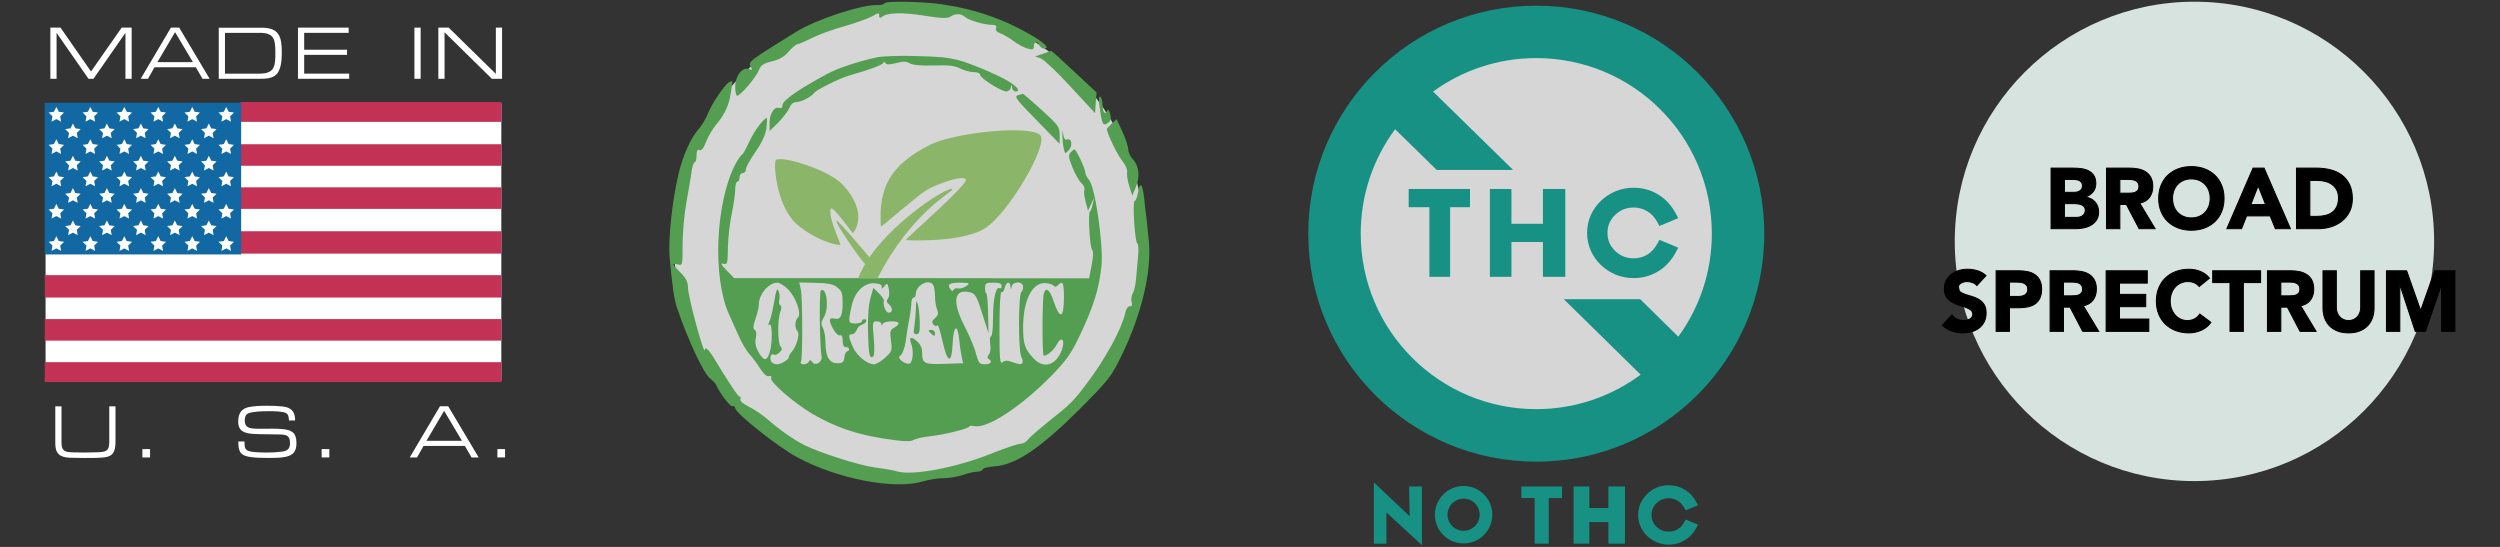 <?xml version="1.0" encoding="utf-8"?>
<!-- Generator: Adobe Illustrator 16.0.0, SVG Export Plug-In . SVG Version: 6.00 Build 0)  -->
<!DOCTYPE svg PUBLIC "-//W3C//DTD SVG 1.1//EN" "http://www.w3.org/Graphics/SVG/1.1/DTD/svg11.dtd">
<svg version="1.1" id="Capa_1" xmlns="http://www.w3.org/2000/svg" xmlns:xlink="http://www.w3.org/1999/xlink" x="0px" y="0px"
	 width="3017px" height="660px" viewBox="0 0 3017 660" enable-background="new 0 0 3017 660" xml:space="preserve">
<rect x="0" y="0" width="3017" height="660" fill="#333333" stroke="none"/>
<g>
	<circle opacity="0.8" fill="#FFFFFF" cx="1097" cy="290.562" r="284"/>
	<circle opacity="0.8" fill="#FFFFFF" cx="1851" cy="282.562" r="266"/>
	<rect x="55" y="124.562" fill="#FFFFFF" width="550" height="335"/>
	<g>
		<g>
			<path fill="#179184" d="M1853.975,6.852c-151.957,0-275.142,123.185-275.142,275.142c0,151.956,123.185,275.141,275.142,275.141
				c151.956,0,275.142-123.186,275.142-275.141C2129.115,130.037,2005.932,6.852,1853.975,6.852z M2025.379,406.314l-45.977-45.252
				h-92.197l92.738,91.08c-35.211,26.08-78.786,41.611-125.969,41.611c-117.007,0-211.859-94.805-211.859-211.81
				c0-47.174,15.426-90.793,41.496-126l50.174,49.118h92.199l-96.545-94.537c34.957-25.443,77.987-40.43,124.535-40.43
				c117.006,0,211.857,94.773,211.857,211.781C2065.833,328.414,2050.814,371.359,2025.379,406.314z"/>
			<polygon fill="#179184" points="1700,250.062 1725,250.062 1725,334.062 1750,334.062 1750,250.062 1774,250.062 1774,228.062 
				1700,228.062 			"/>
			<polygon fill="#179184" points="1862,270.062 1824,270.062 1824,228.062 1798,228.062 1798,334.062 1824,334.062 1824,292.062 
				1862,292.062 1862,334.062 1889,334.062 1889,228.062 1862,228.062 			"/>
			<path fill="#179184" d="M2000.686,293.056c-3.434,6.391-7.668,11.162-12.521,14.141c-5.172,3.057-10.615,4.541-16.64,4.541
				c-8.818,0-16.146-2.93-22.381-8.939c-6.215-6.063-9.235-13.17-9.235-21.723c0-8.552,3.021-15.658,9.217-21.703
				c6.256-6.027,13.582-8.959,22.399-8.959c6.005,0,11.435,1.52,16.639,4.668c4.887,2.888,9.098,7.6,12.518,14.006l1.94,3.634
				l22.669-9.479l-2.166-4.164c-5.542-10.66-12.843-18.781-21.663-24.115c-9.055-5.592-19.127-8.428-29.937-8.428
				c-7.561,0-14.916,1.428-21.918,4.264c-6.696,2.812-12.694,6.76-17.824,11.734s-9.201,10.769-12.129,17.287
				c-2.899,6.775-4.369,13.928-4.369,21.258c0,7.334,1.472,14.467,4.396,21.254c2.896,6.494,6.969,12.312,12.103,17.288
				c5.131,4.979,11.129,8.927,17.88,11.759c6.949,2.812,14.305,4.24,21.862,4.24c10.812,0,20.884-2.836,29.899-8.405
				c8.854-5.355,16.155-13.477,21.699-24.139l2.166-4.162l-22.66-9.478L2000.686,293.056z"/>
		</g>
		<g>
			<g>
				<polygon fill="#179184" points="1836,601.062 1852,601.062 1852,656.062 1869,656.062 1869,601.062 1885,601.062 1885,587.062 
					1836,587.062 				"/>
				<polygon fill="#179184" points="1941,613.062 1918,613.062 1918,587.062 1899,587.062 1899,656.062 1918,656.062 1918,630.062 
					1941,630.062 1941,656.062 1961,656.062 1961,587.062 1941,587.062 				"/>
				<path fill="#179184" d="M2032.988,629.303c-2.258,4.199-5.038,7.334-8.229,9.293c-3.397,2.008-6.975,2.982-10.934,2.982
					c-5.795,0-10.61-1.926-14.707-5.875c-4.084-3.982-6.069-8.652-6.069-14.273s1.985-10.287,6.057-14.262
					c4.11-3.961,8.926-5.889,14.721-5.889c3.945,0,7.514,0.998,10.933,3.066c3.212,1.896,5.979,4.994,8.226,9.203l1.276,2.389
					l14.896-6.229l-1.425-2.736c-3.642-7.004-8.438-12.342-14.233-15.846c-5.951-3.676-12.568-5.539-19.672-5.539
					c-4.97,0-9.802,0.938-14.403,2.803c-4.4,1.846-8.342,4.441-11.713,7.711c-3.371,3.268-6.047,7.074-7.971,11.359
					c-1.905,4.449-2.871,9.15-2.871,13.969s0.968,9.508,2.89,13.967c1.903,4.268,4.58,8.09,7.952,11.361
					c3.372,3.27,7.312,5.865,11.749,7.727c4.566,1.848,9.4,2.787,14.367,2.787c7.104,0,13.723-1.863,19.647-5.523
					c5.818-3.52,10.616-8.855,14.258-15.861l1.425-2.734l-14.89-6.229L2032.988,629.303z"/>
			</g>
			<g>
				<polygon fill="#179184" points="1716,657.938 1673.154,618.434 1673.138,656.062 1658,656.062 1658,582.225 1701.205,623.033 
					1700.51,587.062 1716,587.062 				"/>
				<path fill="#179184" d="M1766.268,586.49c-19.141,0-34.658,15.516-34.658,34.656s15.519,34.658,34.658,34.658
					c19.141,0,34.656-15.518,34.656-34.658S1785.408,586.49,1766.268,586.49z M1766.268,640.555
					c-10.721,0-19.408-8.688-19.408-19.408c0-10.719,8.688-19.406,19.408-19.406c10.719,0,19.408,8.689,19.408,19.406
					C1785.676,631.867,1776.984,640.555,1766.268,640.555z"/>
			</g>
		</g>
	</g>
	<g>
		<path fill="#8BB568" d="M1255.333,163.062c10.667,10.666-38.431,95.018-67.108,112.693
			c-28.186,17.373-93.496,14.324-94.725,13.973c-2.333-0.667,76.995-68.65,72-73.5c-5.667-5.501-39.499,8.259-47.333,13.167
			c-13.833,8.666-55.072,45.485-55.167,44c-3-47,11.242-74.142,58.775-98.36C1151.794,159.74,1242.888,150.617,1255.333,163.062z"/>
		<path fill="#8BB568" d="M936.375,193.062c7.305-5.552,63.674,11.868,80.25,29.5c33.375,35.5,13.113,58.068,12.875,58.75
			c-0.453,1.295-23.57-32.549-26.5-29.5c-3.326,3.462,2.127,18.818,3.625,23.125c4,11.5,8.369,20.812,7.5,20.75
			c-16-1.125-41.945-14.094-55.217-27.68C936.25,244.812,933.25,195.437,936.375,193.062z"/>
		<g>
			<path fill="#539E51" d="M1067.715,3.791c-1.038,1.556-4.927,2.594-8.816,2.334c-17.888-1.037-74.408,17.369-98.263,32.41
				c-56.263,34.744-57.817,36.039-54.966,41.483c2.593,4.405,2.334,4.927-1.555,3.37c-8.039-3.111-16.854,8.039-16.854,21.003
				c0,6.221,1.035,11.146,2.332,11.146c3.889,0,22.299-21.518,25.927-30.334c2.854-6.738,5.446-8.557,16.076-11.149
				c8.816-2.07,15.037-5.701,20.222-11.925c4.408-4.928,9.075-8.816,10.633-8.816c1.555,0,9.333-3.368,17.63-7.518
				c8.037-4.149,25.927-10.633,39.409-14.26c13.48-3.891,28.521-9.336,33.188-11.93c7.26-4.406,8.297-4.406,8.297-0.775
				c0,2.853,1.035,3.369,3.37,1.557c6.482-5.188,24.371-5.704,50.56-1.557c21,3.369,28,3.629,31.891,1.297
				c6.48-4.148,12.705-3.889,17.63,0.26c4.927,4.146,23.076,9.591,32.151,9.591c4.924,0,6.481,1.038,5.442,3.89
				c-1.034,2.594,0.778,4.668,5.447,6.481c3.628,1.297,10.629,5.446,15.558,9.073c4.666,3.632,12.184,7.779,16.592,9.074
				c7,1.818,8.039,1.559,8.039-2.851c0-5.962,4.666-6.481,6.739-1.038c1.038,2.076,3.111,3.889,5.186,3.889
				c7.259,0,3.112-4.924-11.148-13.738c-34.225-20.741-70.004-33.446-112.266-39.67C1114.384,1.978,1069.27,0.94,1067.715,3.791z"/>
			<path fill="#539E51" d="M1258.281,64.978l-9.074,3.114l6.74,2.331c3.63,1.297,19.964,16.593,36.04,34.226l29.558,31.892
				l0.777-12.445l1.035-12.446l-26.963-25.147c-14.779-14.002-27.224-25.149-28-25.149
				C1267.614,61.611,1263.209,63.166,1258.281,64.978z"/>
			<path fill="#539E51" d="M1058.382,69.128c-22.817,4.924-48.227,13.481-60.929,20.479c-35.002,18.929-52.893,31.636-53.151,37.337
				c0,2.852-1.296,4.147-3.631,3.372c-5.963-2.334-11.926,6.74-11.926,17.628v10.112l10.11-9.853
				c5.705-5.705,11.666-13.481,13.482-17.371c1.814-4.668,4.927-7.521,8.036-7.521c6.224,0,19.188-6.74,22.038-11.146
				c2.077-3.373,31.113-17.892,42.264-21.004c24.889-7,41.483-13.225,41.483-15.558c0-1.813,0.778-1.558,2.073,0.263
				c1.556,2.332,4.668,2.332,13.223,0.258c8.556-2.334,12.443-2.076,16.334,0.259c3.372,2.075,13.482,3.112,29.039,2.593
				c18.148-0.518,25.408,0.258,31.89,3.631c4.669,2.334,11.929,4.405,16.336,4.405c4.666,0,7.778,1.297,7.778,3.373
				c0,3.89,25.409,19.962,31.63,19.962c2.334,0,4.927-2.07,5.446-4.664c1.035-4.148,1.297-4.148,1.555,0
				c0,2.594,2.074,4.664,4.15,4.664c6.482,0,1.812-6.221-9.854-12.964c-12.963-7.778-47.704-22.038-59.372-24.89
				c-16.332-3.632-19.187-3.89-52.632-4.928C1085.345,67.054,1064.864,67.832,1058.382,69.128z"/>
			<path fill="#539E51" d="M880.261,98.945c-4.928,2.073-21.261,25.928-25.928,38.113c-2.334,5.963-7.259,14.26-11.147,18.666
				c-9.075,9.854-18.93,31.635-24.115,53.15c-7.778,32.41-12.963,80.375-10.888,102.416c3.109,34.483,5.443,50.815,9.075,60.93
				c13.74,39.928,31.891,78.559,39.926,84.779c3.37,2.594,6.481,5.967,7.002,7.262c4.407,10.371,17.11,26.967,19.703,25.928
				c1.815-0.518,3.373,0.518,3.373,2.336c0,5.959,51.075,46.408,74.41,59.109c49.004,26.449,117.969,39.672,152.194,29.301
				c7.001-2.076,18.149-3.889,24.892-3.889c6.74,0,17.37-1.816,23.335-3.891c5.963-2.074,13.741-3.889,16.853-3.889
				c3.371,0,6.482-1.297,7-2.852c0.519-1.559,7-3.113,14.26-3.631c25.927-1.814,54.966-21.521,103.451-69.744
				c34.482-34.746,37.076-37.855,49.781-63.781c23.854-49.004,36.037-99.563,33.186-135.861c-1.038-11.405-2.334-24.631-2.852-28.78
				c-0.779-4.406-2.075-15.035-2.854-24.109c-2.074-19.188-5.186-22.561-7.517-8.301c-1.038,5.709-2.854,10.371-4.15,10.371
				c-2.851,0,0.261,50.301,3.37,51.338c1.296,0.519,1.557,7.519,0.78,15.559c-0.78,8.297-1.816,19.964-2.335,26.446
				c-0.52,6.48-2.073,14.518-3.889,17.631c-1.815,3.369-2.334,8.297-1.556,10.889c1.036,3.631,0.517,5.188-2.334,5.188
				c-2.073,0-4.408,3.369-5.442,8.295c-4.15,18.93-23.597,54.707-45.893,84.264c-16.076,21.521-20.223,25.67-46.15,46.152
				c-11.928,9.592-23.596,19.705-25.41,22.297c-1.813,2.592-5.963,4.928-9.075,4.928c-2.851,0-18.927,5.443-35.261,11.924
				c-42.002,16.855-94.635,26.707-112.783,21.523c-4.408-1.297-16.854-3.631-27.743-4.928c-19.185-2.594-66.892-17.893-85.3-27.225
				c-12.705-6.48-29.039-17.891-43.041-30.074c-6.74-5.967-17.373-12.965-23.594-16.078c-6.742-3.367-10.89-6.74-10.112-8.814
				c0.776-1.812,0.261-3.369-1.036-3.369c-1.815,0-13.225-17.109-31.893-47.965c-5.444-8.816-9.592-12.447-9.853-8.559
				c-0.519,9.596-20.481-64.039-20.481-75.189c0-6.482-2.334-11.145-9.074-17.888c-10.631-10.633-10.891-11.668-3.373-9.854
				c5.965,1.556,5.965,1.297,5.965-23.854c0-14.003,2.074-37.078,4.667-51.339c2.592-14.26,5.442-30.853,6.221-37.072
				c0.779-5.967,2.592-10.893,3.631-10.893c1.296,0,2.334-3.629,2.334-8.037c0-5.963,1.035-7.777,3.628-6.739
				c2.334,1.038,4.928-2.335,8.04-10.372c2.593-6.48,7.778-15.297,11.667-19.964c8.557-9.853,14.26-20.741,16.854-32.148
				c1.555-8.039,3.628-21.521,2.851-21.003C883.63,97.648,882.076,98.425,880.261,98.945z"/>
			<path fill="#539E51" d="M1228.207,115.02c-4.408,1.556-1.297,5.702,22.814,30.075l27.744,28.52v-10.629
				c0-9.854-1.297-11.668-21.781-30.336c-11.924-10.891-22.295-19.706-22.557-19.445
				C1233.909,113.464,1231.059,114.24,1228.207,115.02z"/>
			<path fill="#539E51" d="M1326.989,129.021c2.851,21.001,4.146,23.594,9.852,19.445c3.89-2.854,4.408-5.184,2.854-11.15
				c-1.039-4.146-2.594-5.962-3.112-4.404c-2.334,6.481-5.963,3.108-5.963-5.447c0-4.924-1.296-9.852-2.593-10.631
				C1325.951,115.537,1325.693,119.425,1326.989,129.021z"/>
			<path fill="#539E51" d="M916.04,151.318c-4.408,5.702-10.113,15.557-12.964,22.039c-2.852,6.223-6.225,12.444-7.778,13.48
				c-1.555,0.779-5.186,6.223-8.036,11.666c-23.854,46.67-27.484,135.602-7.779,180.198c2.594,5.701,7.779,17.369,11.668,25.928
				c3.628,8.557,9.591,18.408,12.703,22.039c3.369,3.631,9.334,11.408,13.224,17.631c4.667,7.258,8.556,10.631,11.147,9.594
				c2.332-0.781,3.112,0,2.332,2.334c-1.812,4.664,26.967,29.555,49.523,43.037c26.963,15.814,53.15,24.891,86.857,30.074
				c24.111,3.633,31.89,3.891,35.521,1.557c2.851-1.557,11.667-3.629,19.962-4.406c16.854-1.814,47.449-9.334,47.449-11.926
				c0-0.779,3.109-1.037,6.74-0.26c15.556,2.852,57.039-24.631,93.338-61.965c17.111-17.635,23.076-26.449,32.668-46.412
				c17.633-37.336,23.596-56.783,26.707-85.561c2.332-25.41-7.778-95.154-15.04-103.189c-2.332-2.594-4.406-6.482-4.406-8.559
				c0-4.666-11.151-28.263-13.226-28.263c-1.035,0-3.11,1.817-4.924,3.89c-2.593,3.114-2.076,6.481,2.593,17.892
				c3.108,7.778,7.778,16.075,10.629,18.667c2.853,2.594,4.407,6.222,3.631,8.299c-0.78,2.072,0,8.555,1.556,14.26l2.851,10.887
				l3.63-7.776l3.631-7.779l-1.559,7.779c-0.776,4.149-2.33,8.039-3.11,8.299c-2.851,1.035-0.517,43.039,2.334,46.667
				c1.815,2.077,1.556,8.3-0.519,18.671l-3.112,15.814l-214.159-0.258h-214.16l-9.074-9.335c-7.001-7.26-7.777-9.074-3.889-8.04
				c4.925,1.038,5.186,0,5.444-19.703c0.258-11.666,2.334-30.076,4.667-40.965c2.334-10.89,4.149-24.115,4.149-29.3
				c0-4.925,1.296-9.075,2.593-9.075c1.555,0,2.593-2.332,2.593-5.186c0-2.852,1.812-5.186,3.89-5.186
				c2.073,0,3.889-2.07,3.889-4.664c0-2.592,5.187-11.929,11.407-20.741c7.521-10.894,11.929-20.226,13.226-28.003
				c0.776-6.482,1.034-12.445,0.516-12.965C924.596,141.724,920.448,145.875,916.04,151.318z M951.3,349.402
				c9.595,10.111,16.076,29.301,11.667,33.705c-3.889,3.889-4.146,12.965-0.516,16.596c3.109,3.111-1.039,17.891-6.743,24.631
				c-2.073,2.076-3.628,4.928-3.628,6.225c0,3.369-8.816,8.816-14.521,9.074c-3.111,0-6.48-1.816-7.259-4.148
				c-1.814-4.926,0.52-9.596,3.89-7.52c1.296,1.039,4.146-0.258,6.481-2.594c3.37-3.109,3.631-4.928,1.296-7.262
				c-3.369-3.367-3.889-32.668-0.258-41.742c1.555-4.404,1.555-6.998-0.261-8.035c-1.296-1.039-1.815-3.891-1.036-6.225
				c0.777-2.594,0.518-7.26-0.78-10.629c-1.812-4.67-2.851-2.076-5.444,13.223c-1.814,10.629-4.407,21.262-5.963,24.113
				c-1.557,3.109-1.557,4.148,0.259,2.852c3.889-2.334,3.889,23.852,0,34.744c-3.37,9.85-7.001,9.332-13.482-2.076
				c-3.108-5.963-4.147-11.148-2.852-16.596c1.038-4.664,0.519-8.295-1.296-9.592c-2.334-1.295-2.074-4.668,0.776-13.221
				c2.334-6.225,4.15-14.002,4.15-17.375c0-12.441,11.667-26.186,22.296-26.443C940.929,341.107,946.895,344.996,951.3,349.402z
				 M1010.417,346.809c5.444,4.15,6.481,7.262,6.481,18.41c0,16.076-2.593,21.262-10.112,19.186
				c-6.74-1.555-7.001,2.592-0.777,13.486c2.333,4.404,5.964,7.518,7.778,6.738c2.074-0.779,3.111,1.555,3.111,6.48
				c0,5.188,1.297,7.779,3.89,7.779c2.074,0,3.889,1.037,3.889,2.592c0,1.297-1.038,2.594-2.334,2.594s-2.851,3.109-3.37,6.998
				c-0.519,6.225-2.074,7.262-8.556,7.262c-9.594,0-14.26-8.035-14.26-25.41c0-6.74-1.558-14.52-3.111-17.369
				c-2.593-4.146-2.334-6.482,1.296-12.963c6.482-10.631,3.37-36.559-3.63-32.152c-2.332,1.297-1.555,66.373,0.777,79.859
				c1.038,6.738-7.518,11.926-11.148,6.738c-2.073-2.852-3.11-3.111-4.147-0.777c-0.519,1.816-3.631,3.371-6.224,3.371
				c-3.112,0-4.407-1.037-3.37-2.852c2.073-3.631,2.073-77.523-0.258-88.152l-1.814-7.779l19.964,0.518
				C999.527,341.625,1005.748,342.92,1010.417,346.809z M1064.084,346.293c-0.518,2.85,0.52,2.594,3.112-0.779
				c3.37-4.406,3.889-4.148,5.446,3.373c1.035,4.666,0.516,9.332-1.039,11.408c-2.073,2.592-1.814,4.404,1.039,6.738
				c4.924,4.148,4.924,10.371,0,10.371c-3.631,0-7.521-9.332-5.965-14.518c0.26-1.297-2.334-5.186-5.964-8.816l-6.739-6.74
				l-3.371,11.926c-2.334,7.26-3.373,22.039-3.111,39.93c0.777,29.037,1.555,33.963,6.221,31.113
				c1.557-1.039,1.814-9.074,0.78-22.039c-1.815-19.705-1.558-20.482,3.628-20.482c3.112,0,5.446,1.553,5.704,3.109
				c0,2.592,0.519,2.592,1.555,0c1.296-3.629,18.929-4.406,18.929-0.518c0,1.295-2.334,3.629-5.445,5.186
				c-4.666,2.592-5.187,4.406-3.629,15.557c1.556,11.926,1.298,12.963-7,20.484c-4.668,4.404-10.891,8.035-13.483,8.035
				c-8.297,0-21-10.371-25.669-21.262c-5.443-12.188-5.443-15.035-0.777-15.035c2.074,0,4.408-2.334,5.446-4.93
				c0.778-2.85,3.89-5.961,6.74-6.738c5.187-1.816,7.001-6.482,2.334-6.482c-1.296,0-2.593,1.039-2.593,2.594
				c0,1.295-3.373,2.592-7.778,2.592c-8.815,0-9.075-1.297-4.927-20.225c3.63-17.627,14.779-29.037,27.742-28.26
				C1062.01,342.404,1064.604,343.701,1064.084,346.293z M1126.829,345.254c0.776,2.336,1.557,8.035,1.557,12.707
				c0,4.926,1.036,11.666,2.332,15.035c2.074,5.188,1.558,7.518-2.332,10.893c-3.889,3.369-4.149,5.184-1.814,7.775
				c1.814,2.074,3.628,2.334,4.667,0.779c0.777-1.297,3.631,7.518,6.224,19.443c5.963,26.965,11.147,28.002,12.185,2.334
				c1.039-21.777,5.965-24.371,8.039-3.891c0.776,8.301,2.332,17.891,3.111,21.521l1.555,6.48l-22.558,0.777
				c-24.89,0.777-26.963-0.26-26.963-14c0-5.186-2.334-9.854-6.224-13.225c-7.26-6.48-9.853-5.186-7,2.854
				c3.369,9.074,2.074,23.334-2.332,24.109c-5.446,1.039-15.041-6.74-11.409-9.074c3.37-2.07,6.739-11.668,7.778-22.555
				c0.519-4.408,2.073-14.262,3.631-22.039c1.555-7.777,2.593-16.854,2.593-20.227c0-3.107,1.296-5.701,2.593-5.701
				c1.555,0,2.593-1.814,2.593-3.889C1105.052,343.441,1122.939,335.143,1126.829,345.254z M1165.98,345.254
				c-2.854,2.076-7.262,3.373-9.594,2.852c-2.334-0.775-4.927,0-5.703,1.818c-0.778,1.812-2.074,1.555-3.89-1.037
				c-3.89-5.705-1.039-7.779,12.187-7.779C1170.387,341.365,1170.905,341.625,1165.98,345.254z M1208.761,345.254
				c0,2.076-1.038,3.373-2.334,2.594c-4.407-2.854-8.036,12.447-8.036,34.744c0,12.963-1.037,23.334-2.334,23.334
				c-1.555,0-1.814,4.146-1.037,9.072c0.779,5.188,0.261,10.631-1.556,12.707c-2.073,2.594-2.334,4.146-0.258,5.443
				c4.924,3.109,2.592,6.482-4.669,6.482c-6.482,0-7.518-1.299-10.63-12.447c-1.554-6.998-7.778-21.516-13.482-32.668
				c-15.813-30.594-13.481-46.668,6.224-41.742c6.74,1.812,8.037,3.891,16.854,32.408l5.443,16.854l-0.52-23.854
				c-0.258-13.225-1.296-24.111-2.074-24.111c-1.035,0-1.554-2.852-1.554-6.48c0-5.705,1.035-6.482,9.853-6.482
				C1206.168,341.107,1208.761,342.145,1208.761,345.254z M1219.391,345.514c0.258,4.41,0.52,4.41,1.556,0
				c1.814-6.482,13.743-5.961,13.743,0.52c0,2.854-1.038,5.703-2.076,6.482c-3.629,2.07-3.889,69.744-0.258,77.521
				c4.146,9.336,1.554,11.406-9.595,7.26c-7.001-2.594-9.853-2.594-12.702-0.26c-3.373,2.854-3.891-2.592-3.891-41.225
				c0-25.67,1.036-44.076,2.332-43.297c1.297,0.773,3.112-1.297,3.891-4.928C1214.205,340.07,1218.872,338.773,1219.391,345.514z
				 M1271.503,344.738c1.296,1.812,2.853,1.812,5.187-0.521c5.965-5.959,7.261-3.109,7.261,14.783
				c0,25.926-4.927,27.223-12.963,3.107c-4.408-13.221-9.075-16.072-11.409-7.52c-1.814,7.52-2.074,74.672,0,74.672
				c4.408,0,11.926-6.48,15.557-13.223c5.444-10.893,10.629-6.48,6.481,5.703c-6.74,19.188-22.038,24.113-34.482,10.629
				c-10.371-11.145-12.444-17.111-12.444-37.596c0-32.408,11.148-54.188,26.963-53.15
				C1266.061,341.885,1270.468,343.441,1271.503,344.738z"/>
			<path fill="#539E51" d="M1105.311,372.221c-0.259,6.48-1.039,16.072-1.815,21.258c-1.296,8.039-1.035,9.855,2.593,9.855
				c3.37,0,4.15-2.854,3.889-15.041c-0.258-8.037-1.295-17.629-2.332-21.26C1105.829,361.592,1105.568,362.627,1105.311,372.221z"/>
			<path fill="#539E51" d="M1120.607,399.186c0,0.518,1.812,2.332,3.89,4.148c3.108,2.592,3.89,2.592,3.89-1.039
				c0-2.334-1.815-4.148-3.89-4.148C1122.421,398.146,1120.607,398.664,1120.607,399.186z"/>
			<path fill="#539E51" d="M1341.507,149.242c-3.108,2.854-5.702,5.965-5.702,6.482c0,4.928,12.184,30.338,18.148,37.855
				c4.406,5.444,6.999,11.405,6.221,14.26c-0.52,2.854,0.52,10.109,2.593,16.593l3.632,11.667l4.407-10.371
				c5.185-12.184,3.89-25.666-3.89-33.706c-2.854-3.108-5.186-8.294-5.446-11.925c0-3.371-3.112-12.965-7.001-21.26l-6.999-15.039
				L1341.507,149.242z"/>
			<path fill="#539E51" d="M1282.135,163.501c0,4.149,0.52,11.15,1.555,15.299c1.558,7.262,1.558,7.262,6.224,2.335
				c4.925-5.705,3.37-14.779-2.334-12.706c-2.074,0.779-3.629-1.297-4.409-5.701
				C1282.135,155.985,1282.135,155.985,1282.135,163.501z"/>
		</g>
		<g>
			<path fill="#8BB568" d="M1058.812,336.031c41.354-80.969,92.188-104.969,90.521-107.635
				c-3.699-5.916-93.333,51.5-113.667,107.667C1035.661,336.078,1058.79,336.074,1058.812,336.031z"/>
			<path fill="#8BB568" d="M1050.333,311.728c0,0-4.798,8.384-6.333,6.834c-7.917-8-36.919-50.691-34.5-52.166
				C1011.416,265.228,1050.333,311.728,1050.333,311.728z"/>
		</g>
	</g>
	<g>
		<circle fill="#D7E3DE" cx="2648.25" cy="291.312" r="289.25"/>
		<g>
			<path stroke="#000000" stroke-width="1.239" stroke-miterlimit="10" d="M2385.694,344.637c-1.309-1.652-3.081-2.873-5.316-3.664
				c-2.237-0.791-4.354-1.189-6.349-1.189c-1.171,0-2.374,0.141-3.613,0.414c-1.239,0.275-2.41,0.705-3.51,1.289
				c-1.103,0.586-1.997,1.361-2.686,2.324c-0.688,0.963-1.031,2.133-1.031,3.51c0,2.203,0.825,3.889,2.478,5.059
				c1.652,1.172,3.731,2.168,6.246,2.992c2.512,0.826,5.213,1.652,8.104,2.479c2.891,0.826,5.591,1.998,8.104,3.512
				c2.511,1.516,4.594,3.545,6.245,6.09c1.651,2.549,2.478,5.953,2.478,10.221c0,4.062-0.758,7.605-2.271,10.633
				c-1.514,3.029-3.562,5.541-6.142,7.537c-2.582,1.996-5.575,3.477-8.981,4.438c-3.407,0.963-7.004,1.445-10.788,1.445
				c-4.749,0-9.154-0.723-13.214-2.168c-4.062-1.445-7.847-3.783-11.355-7.021l11.459-12.594c1.651,2.203,3.732,3.906,6.245,5.109
				c2.512,1.205,5.11,1.807,7.794,1.807c1.308,0,2.634-0.154,3.976-0.463c1.342-0.311,2.546-0.775,3.613-1.395
				c1.065-0.619,1.926-1.41,2.58-2.375c0.653-0.963,0.98-2.1,0.98-3.406c0-2.201-0.844-3.939-2.529-5.213
				c-1.688-1.273-3.804-2.357-6.349-3.252c-2.548-0.895-5.302-1.789-8.259-2.686c-2.961-0.893-5.713-2.098-8.26-3.611
				s-4.663-3.512-6.349-5.988c-1.688-2.479-2.529-5.746-2.529-9.809c0-3.922,0.774-7.361,2.322-10.322
				c1.549-2.957,3.612-5.436,6.194-7.434c2.58-1.996,5.557-3.492,8.93-4.491c3.371-0.996,6.848-1.496,10.427-1.496
				c4.129,0,8.12,0.586,11.976,1.755c3.854,1.172,7.33,3.133,10.427,5.884L2385.694,344.637z"/>
			<path stroke="#000000" stroke-width="1.239" stroke-miterlimit="10" d="M2408.921,326.777h27.149
				c3.784,0,7.364,0.346,10.736,1.032c3.372,0.688,6.313,1.876,8.827,3.562c2.512,1.688,4.507,3.959,5.987,6.812
				c1.479,2.857,2.22,6.453,2.22,10.789c0,4.268-0.688,7.846-2.063,10.736c-1.379,2.891-3.271,5.195-5.68,6.916
				s-5.265,2.941-8.568,3.664c-3.303,0.725-6.883,1.086-10.735,1.086h-11.77v28.49h-16.104V326.777L2408.921,326.777z
				 M2425.025,357.748h10.735c1.445,0,2.839-0.139,4.183-0.412c1.342-0.275,2.545-0.74,3.611-1.395s1.928-1.549,2.581-2.686
				s0.981-2.562,0.981-4.283c0-1.859-0.432-3.355-1.291-4.49c-0.861-1.137-1.961-2.014-3.305-2.633
				c-1.342-0.619-2.839-1.016-4.489-1.189c-1.651-0.17-3.235-0.258-4.749-0.258h-8.26v17.346H2425.025z"/>
			<path stroke="#000000" stroke-width="1.239" stroke-miterlimit="10" d="M2474.061,326.777h28.286
				c3.718,0,7.243,0.361,10.582,1.084c3.337,0.724,6.263,1.928,8.774,3.614c2.512,1.688,4.507,3.957,5.986,6.812
				s2.221,6.418,2.221,10.686c0,5.162-1.342,9.549-4.026,13.162c-2.684,3.611-6.605,5.9-11.769,6.863l18.582,30.867h-19.305
				l-15.278-29.215h-7.949v29.215h-16.104V326.777z M2490.165,357.025h9.498c1.445,0,2.976-0.053,4.594-0.156
				c1.616-0.104,3.079-0.412,4.388-0.928c1.308-0.518,2.392-1.324,3.252-2.428c0.859-1.1,1.291-2.648,1.291-4.646
				c0-1.855-0.379-3.336-1.137-4.438s-1.721-1.943-2.891-2.529c-1.171-0.584-2.514-0.979-4.026-1.188
				c-1.515-0.205-2.993-0.311-4.438-0.311h-10.53L2490.165,357.025L2490.165,357.025z"/>
			<path stroke="#000000" stroke-width="1.239" stroke-miterlimit="10" d="M2541.679,326.777h49.655v14.866h-33.551v13.627h31.691
				v14.865h-31.691v14.867h35.408v14.863h-51.514L2541.679,326.777L2541.679,326.777z"/>
			<path stroke="#000000" stroke-width="1.239" stroke-miterlimit="10" d="M2653.996,345.771c-1.584-1.926-3.528-3.406-5.833-4.438
				c-2.307-1.033-4.973-1.549-8.001-1.549c-3.029,0-5.832,0.584-8.413,1.754c-2.581,1.172-4.818,2.807-6.71,4.904
				c-1.895,2.102-3.373,4.594-4.439,7.484s-1.601,6.021-1.601,9.395c0,3.441,0.533,6.59,1.601,9.445
				c1.066,2.855,2.529,5.334,4.389,7.434c1.857,2.102,4.042,3.734,6.555,4.902c2.512,1.172,5.214,1.756,8.104,1.756
				c3.305,0,6.229-0.688,8.774-2.064c2.546-1.375,4.646-3.305,6.298-5.781l13.42,10.014c-3.097,4.336-7.02,7.537-11.769,9.602
				s-9.636,3.098-14.659,3.098c-5.713,0-10.979-0.896-15.795-2.684c-4.818-1.789-8.98-4.354-12.491-7.691
				c-3.51-3.338-6.246-7.381-8.207-12.129c-1.962-4.75-2.941-10.049-2.941-15.898s0.979-11.148,2.941-15.896
				c1.961-4.75,4.697-8.793,8.207-12.131c3.511-3.338,7.673-5.901,12.491-7.691c4.816-1.789,10.082-2.685,15.795-2.685
				c2.064,0,4.215,0.189,6.452,0.567c2.235,0.379,4.438,0.98,6.606,1.808c2.167,0.824,4.248,1.928,6.245,3.303
				c1.995,1.377,3.784,3.062,5.368,5.059L2653.996,345.771z"/>
			<path stroke="#000000" stroke-width="1.239" stroke-miterlimit="10" d="M2691.16,341.023h-20.854v-14.247h57.812v14.247h-20.854
				v58.844h-16.104V341.023z"/>
			<path stroke="#000000" stroke-width="1.239" stroke-miterlimit="10" d="M2736.375,326.777h28.286
				c3.717,0,7.243,0.361,10.582,1.084c3.337,0.724,6.262,1.928,8.773,3.614c2.513,1.688,4.507,3.957,5.987,6.812
				c1.479,2.855,2.22,6.418,2.22,10.686c0,5.162-1.342,9.549-4.025,13.162c-2.685,3.611-6.606,5.9-11.77,6.863l18.582,30.867
				h-19.305l-15.278-29.215h-7.949v29.215h-16.104V326.777z M2752.479,357.025h9.498c1.445,0,2.977-0.053,4.595-0.156
				c1.616-0.104,3.079-0.412,4.388-0.928c1.307-0.518,2.391-1.324,3.252-2.428c0.859-1.1,1.29-2.648,1.29-4.646
				c0-1.855-0.379-3.336-1.136-4.438c-0.758-1.102-1.721-1.943-2.892-2.529c-1.171-0.584-2.513-0.979-4.025-1.188
				c-1.515-0.205-2.993-0.311-4.438-0.311h-10.529v16.623H2752.479z"/>
			<path stroke="#000000" stroke-width="1.239" stroke-miterlimit="10" d="M2865.005,371.684c0,4.336-0.655,8.328-1.961,11.975
				c-1.31,3.65-3.252,6.814-5.833,9.498c-2.581,2.686-5.799,4.785-9.652,6.297c-3.854,1.514-8.294,2.271-13.316,2.271
				c-5.094,0-9.566-0.758-13.421-2.271c-3.855-1.512-7.071-3.611-9.652-6.297c-2.58-2.684-4.524-5.848-5.832-9.498
				c-1.31-3.645-1.962-7.639-1.962-11.975v-44.907h16.104v44.288c0,2.271,0.361,4.371,1.084,6.297
				c0.724,1.928,1.737,3.598,3.047,5.008c1.307,1.41,2.871,2.514,4.696,3.305c1.822,0.791,3.802,1.186,5.937,1.186
				c2.133,0,4.094-0.395,5.885-1.186c1.788-0.791,3.337-1.895,4.646-3.305c1.307-1.41,2.321-3.08,3.045-5.008
				c0.723-1.926,1.084-4.025,1.084-6.297v-44.288h16.104L2865.005,371.684L2865.005,371.684z"/>
			<path stroke="#000000" stroke-width="1.239" stroke-miterlimit="10" d="M2879.973,326.777h24.363l16.827,47.694h0.207
				l16.93-47.694h24.261v73.09h-16.104v-56.057h-0.207l-19.201,56.057h-12.285l-18.479-56.057h-0.207v56.057h-16.104
				L2879.973,326.777L2879.973,326.777z"/>
		</g>
		<g>
			<path stroke="#000000" stroke-width="1.239" stroke-miterlimit="10" d="M2475.229,202.896h27.254c3.166,0,6.35,0.225,9.55,0.672
				s6.073,1.342,8.62,2.684c2.546,1.343,4.609,3.219,6.193,5.627c1.582,2.41,2.375,5.609,2.375,9.601
				c0,4.129-1.153,7.556-3.459,10.271c-2.307,2.722-5.352,4.664-9.136,5.834v0.205c2.408,0.347,4.595,1.019,6.556,2.015
				c1.961,0.998,3.646,2.271,5.059,3.819c1.41,1.549,2.494,3.354,3.252,5.42c0.757,2.064,1.136,4.269,1.136,6.606
				c0,3.854-0.825,7.071-2.478,9.652s-3.786,4.663-6.4,6.245c-2.615,1.584-5.559,2.72-8.826,3.406
				c-3.271,0.688-6.521,1.032-9.756,1.032h-29.938v-73.089H2475.229z M2491.333,232.111h11.666c1.238,0,2.46-0.137,3.664-0.412
				c1.204-0.273,2.288-0.723,3.252-1.342c0.963-0.62,1.737-1.445,2.323-2.479c0.584-1.031,0.877-2.271,0.877-3.717
				c0-1.513-0.327-2.771-0.98-3.769c-0.654-0.996-1.497-1.771-2.529-2.322c-1.031-0.551-2.202-0.944-3.51-1.188
				c-1.309-0.239-2.581-0.36-3.818-0.36h-10.943L2491.333,232.111L2491.333,232.111z M2491.333,262.359h14.453
				c1.237,0,2.493-0.137,3.768-0.413c1.273-0.274,2.427-0.757,3.459-1.444c1.032-0.687,1.874-1.582,2.529-2.685
				c0.653-1.101,0.979-2.442,0.979-4.026c0-1.72-0.431-3.112-1.291-4.182c-0.86-1.064-1.944-1.873-3.25-2.426
				c-1.31-0.551-2.721-0.93-4.233-1.135c-1.515-0.207-2.926-0.312-4.231-0.312h-12.183V262.359L2491.333,262.359z"/>
			<path stroke="#000000" stroke-width="1.239" stroke-miterlimit="10" d="M2542.124,202.896h28.286
				c3.717,0,7.242,0.361,10.582,1.084c3.337,0.723,6.262,1.928,8.773,3.613c2.512,1.688,4.508,3.959,5.987,6.812
				c1.479,2.856,2.22,6.42,2.22,10.686c0,5.162-1.342,9.549-4.025,13.162c-2.685,3.613-6.606,5.901-11.77,6.865l18.582,30.866
				h-19.305l-15.278-29.215h-7.948v29.215h-16.104V202.896z M2558.229,233.144h9.498c1.445,0,2.977-0.053,4.595-0.155
				c1.616-0.103,3.079-0.413,4.388-0.929c1.307-0.518,2.391-1.324,3.252-2.426c0.859-1.102,1.29-2.648,1.29-4.646
				c0-1.857-0.379-3.337-1.136-4.438c-0.758-1.102-1.721-1.944-2.892-2.529c-1.171-0.584-2.513-0.98-4.025-1.188
				c-1.515-0.207-2.993-0.311-4.438-0.311h-10.529v16.621H2558.229z"/>
			<path stroke="#000000" stroke-width="1.239" stroke-miterlimit="10" d="M2605.096,239.441c0-5.85,0.98-11.148,2.942-15.898
				c1.961-4.748,4.696-8.791,8.207-12.129c3.51-3.338,7.673-5.899,12.491-7.69c4.815-1.789,10.082-2.685,15.795-2.685
				c5.711,0,10.977,0.896,15.795,2.685c4.815,1.791,8.98,4.354,12.49,7.69c3.51,3.338,6.246,7.381,8.207,12.129
				c1.962,4.75,2.942,10.051,2.942,15.898c0,5.852-0.98,11.148-2.942,15.898c-1.961,4.748-4.697,8.793-8.207,12.13
				c-3.51,3.339-7.675,5.901-12.49,7.69c-4.818,1.788-10.084,2.685-15.795,2.685c-5.713,0-10.979-0.896-15.795-2.685
				c-4.818-1.789-8.981-4.353-12.491-7.69c-3.511-3.337-6.246-7.382-8.207-12.13
				C2606.076,250.589,2605.096,245.291,2605.096,239.441z M2621.819,239.441c0,3.441,0.532,6.592,1.601,9.445
				c1.066,2.857,2.598,5.335,4.594,7.434c1.996,2.1,4.389,3.734,7.176,4.903c2.787,1.171,5.899,1.755,9.343,1.755
				c3.44,0,6.556-0.584,9.343-1.755c2.787-1.169,5.178-2.804,7.176-4.903c1.994-2.099,3.525-4.576,4.594-7.434
				c1.065-2.854,1.601-6.004,1.601-9.445c0-3.371-0.534-6.504-1.601-9.395c-1.067-2.892-2.6-5.385-4.594-7.484
				c-1.998-2.098-4.389-3.732-7.176-4.902s-5.902-1.756-9.343-1.756c-3.442,0-6.556,0.586-9.343,1.756s-5.18,2.805-7.176,4.902
				c-1.996,2.102-3.526,4.594-4.594,7.484C2622.354,232.937,2621.819,236.07,2621.819,239.441z"/>
			<path stroke="#000000" stroke-width="1.239" stroke-miterlimit="10" d="M2718.962,202.896h13.317l31.795,73.09h-18.168
				l-6.299-15.484h-28.389l-6.091,15.484h-17.757L2718.962,202.896z M2725.156,224.164l-8.878,22.711h17.858L2725.156,224.164z"/>
			<path stroke="#000000" stroke-width="1.239" stroke-miterlimit="10" d="M2771.404,202.896h24.156
				c5.85,0,11.407,0.655,16.673,1.961c5.265,1.309,9.858,3.426,13.782,6.35c3.923,2.926,7.035,6.729,9.343,11.407
				c2.305,4.681,3.458,10.358,3.458,17.034c0,5.92-1.119,11.133-3.355,15.641s-5.248,8.293-9.031,11.354
				c-3.786,3.063-8.156,5.386-13.111,6.968c-4.955,1.584-10.152,2.375-15.588,2.375h-26.325L2771.404,202.896L2771.404,202.896z
				 M2787.509,261.121h8.362c3.717,0,7.175-0.377,10.375-1.137c3.2-0.756,5.97-2.012,8.311-3.768
				c2.34-1.756,4.182-4.061,5.522-6.916c1.343-2.855,2.014-6.35,2.014-10.479c0-3.577-0.671-6.692-2.014-9.343
				c-1.342-2.648-3.147-4.835-5.42-6.557c-2.271-1.719-4.938-3.01-8-3.871c-3.063-0.858-6.281-1.29-9.652-1.29h-9.498V261.121z"/>
		</g>
	</g>
	<g>
		<g>
			<g>
				<g>
					<rect x="290" y="123.062" fill="#C33254" width="315" height="24"/>
					<rect x="290" y="174.062" fill="#C33254" width="315" height="26"/>
					<rect x="290" y="226.062" fill="#C33254" width="315" height="26"/>
					<rect x="290" y="279.062" fill="#C33254" width="315" height="27"/>
					<rect x="54" y="332.062" fill="#C33254" width="551" height="27"/>
					<rect x="54" y="385.062" fill="#C33254" width="551" height="26"/>
					<rect x="54" y="437.062" fill="#C33254" width="551" height="24"/>
				</g>
				<rect x="54" y="124.062" fill="#1168A2" width="237" height="183"/>
			</g>
			<g>
				<polygon fill="#FFFFFF" points="88,149.019 90.888,154.871 97.344,155.808 92.672,160.363 93.775,166.792 88,163.757 
					82.225,166.792 83.328,160.363 78.656,155.808 85.112,154.871 				"/>
				<polygon fill="#FFFFFF" points="129,149.019 131.888,154.871 138.344,155.808 133.672,160.363 134.775,166.792 129,163.757 
					123.225,166.792 124.328,160.363 119.656,155.808 126.112,154.871 				"/>
				<polygon fill="#FFFFFF" points="170,149.019 172.888,154.871 179.344,155.808 174.672,160.363 175.775,166.792 170,163.757 
					164.225,166.792 165.328,160.363 160.656,155.808 167.112,154.871 				"/>
				<polygon fill="#FFFFFF" points="211,149.019 213.888,154.871 220.344,155.808 215.672,160.363 216.775,166.792 211,163.757 
					205.225,166.792 206.328,160.363 201.656,155.808 208.112,154.871 				"/>
				<polygon fill="#FFFFFF" points="252,149.019 254.888,154.871 261.344,155.808 256.672,160.363 257.775,166.792 252,163.757 
					246.225,166.792 247.328,160.363 242.656,155.808 249.112,154.871 				"/>
				<polygon fill="#FFFFFF" points="68,129.019 70.888,134.871 77.344,135.808 72.672,140.363 73.775,146.792 68,143.757 
					62.225,146.792 63.328,140.363 58.656,135.808 65.112,134.871 				"/>
				<polygon fill="#FFFFFF" points="109,129.019 111.888,134.871 118.344,135.808 113.672,140.363 114.775,146.792 109,143.757 
					103.225,146.792 104.328,140.363 99.656,135.808 106.112,134.871 				"/>
				<polygon fill="#FFFFFF" points="150,129.019 152.888,134.871 159.344,135.808 154.672,140.363 155.775,146.792 150,143.757 
					144.225,146.792 145.328,140.363 140.656,135.808 147.112,134.871 				"/>
				<polygon fill="#FFFFFF" points="191,129.019 193.888,134.871 200.344,135.808 195.672,140.363 196.775,146.792 191,143.757 
					185.225,146.792 186.328,140.363 181.656,135.808 188.112,134.871 				"/>
				<polygon fill="#FFFFFF" points="232,129.019 234.888,134.871 241.344,135.808 236.672,140.363 237.775,146.792 232,143.757 
					226.225,146.792 227.328,140.363 222.656,135.808 229.112,134.871 				"/>
				<polygon fill="#FFFFFF" points="273,129.019 275.888,134.871 282.344,135.808 277.672,140.363 278.775,146.792 273,143.757 
					267.225,146.792 268.328,140.363 263.656,135.808 270.112,134.871 				"/>
				<polygon fill="#FFFFFF" points="68,168.019 70.888,173.871 77.344,174.808 72.672,179.363 73.775,185.792 68,182.757 
					62.225,185.792 63.328,179.363 58.656,174.808 65.112,173.871 				"/>
				<polygon fill="#FFFFFF" points="109,168.019 111.888,173.871 118.344,174.808 113.672,179.363 114.775,185.792 109,182.757 
					103.225,185.792 104.328,179.363 99.656,174.808 106.112,173.871 				"/>
				<polygon fill="#FFFFFF" points="150,168.019 152.888,173.871 159.344,174.808 154.672,179.363 155.775,185.792 150,182.757 
					144.225,185.792 145.328,179.363 140.656,174.808 147.112,173.871 				"/>
				<polygon fill="#FFFFFF" points="191,168.019 193.888,173.871 200.344,174.808 195.672,179.363 196.775,185.792 191,182.757 
					185.225,185.792 186.328,179.363 181.656,174.808 188.112,173.871 				"/>
				<polygon fill="#FFFFFF" points="232,168.019 234.888,173.871 241.344,174.808 236.672,179.363 237.775,185.792 232,182.757 
					226.225,185.792 227.328,179.363 222.656,174.808 229.112,173.871 				"/>
				<polygon fill="#FFFFFF" points="273,168.019 275.888,173.871 282.344,174.808 277.672,179.363 278.775,185.792 273,182.757 
					267.225,185.792 268.328,179.363 263.656,174.808 270.112,173.871 				"/>
				<polygon fill="#FFFFFF" points="68,207.019 70.888,212.871 77.344,213.808 72.672,218.363 73.775,224.792 68,221.757 
					62.225,224.792 63.328,218.363 58.656,213.808 65.112,212.871 				"/>
				<polygon fill="#FFFFFF" points="109,207.019 111.888,212.871 118.344,213.808 113.672,218.363 114.775,224.792 109,221.757 
					103.225,224.792 104.328,218.363 99.656,213.808 106.112,212.871 				"/>
				<polygon fill="#FFFFFF" points="150,207.019 152.888,212.871 159.344,213.808 154.672,218.363 155.775,224.792 150,221.757 
					144.225,224.792 145.328,218.363 140.656,213.808 147.112,212.871 				"/>
				<polygon fill="#FFFFFF" points="191,207.019 193.888,212.871 200.344,213.808 195.672,218.363 196.775,224.792 191,221.757 
					185.225,224.792 186.328,218.363 181.656,213.808 188.112,212.871 				"/>
				<polygon fill="#FFFFFF" points="232,207.019 234.888,212.871 241.344,213.808 236.672,218.363 237.775,224.792 232,221.757 
					226.225,224.792 227.328,218.363 222.656,213.808 229.112,212.871 				"/>
				<polygon fill="#FFFFFF" points="273,207.019 275.888,212.871 282.344,213.808 277.672,218.363 278.775,224.792 273,221.757 
					267.225,224.792 268.328,218.363 263.656,213.808 270.112,212.871 				"/>
				<polygon fill="#FFFFFF" points="68,246.019 70.888,251.871 77.344,252.808 72.672,257.363 73.775,263.792 68,260.757 
					62.225,263.792 63.328,257.363 58.656,252.808 65.112,251.871 				"/>
				<polygon fill="#FFFFFF" points="109,246.019 111.888,251.871 118.344,252.808 113.672,257.363 114.775,263.792 109,260.757 
					103.225,263.792 104.328,257.363 99.656,252.808 106.112,251.871 				"/>
				<polygon fill="#FFFFFF" points="150,246.019 152.888,251.871 159.344,252.808 154.672,257.363 155.775,263.792 150,260.757 
					144.225,263.792 145.328,257.363 140.656,252.808 147.112,251.871 				"/>
				<polygon fill="#FFFFFF" points="191,246.019 193.888,251.871 200.344,252.808 195.672,257.363 196.775,263.792 191,260.757 
					185.225,263.792 186.328,257.363 181.656,252.808 188.112,251.871 				"/>
				<polygon fill="#FFFFFF" points="232,246.019 234.888,251.871 241.344,252.808 236.672,257.363 237.775,263.792 232,260.757 
					226.225,263.792 227.328,257.363 222.656,252.808 229.112,251.871 				"/>
				<polygon fill="#FFFFFF" points="273,246.019 275.888,251.871 282.344,252.808 277.672,257.363 278.775,263.792 273,260.757 
					267.225,263.792 268.328,257.363 263.656,252.808 270.112,251.871 				"/>
				<polygon fill="#FFFFFF" points="68,285.019 70.888,290.871 77.344,291.808 72.672,296.363 73.775,302.792 68,299.757 
					62.225,302.792 63.328,296.363 58.656,291.808 65.112,290.871 				"/>
				<polygon fill="#FFFFFF" points="109,285.019 111.888,290.871 118.344,291.808 113.672,296.363 114.775,302.792 109,299.757 
					103.225,302.792 104.328,296.363 99.656,291.808 106.112,290.871 				"/>
				<polygon fill="#FFFFFF" points="150,285.019 152.888,290.871 159.344,291.808 154.672,296.363 155.775,302.792 150,299.757 
					144.225,302.792 145.328,296.363 140.656,291.808 147.112,290.871 				"/>
				<polygon fill="#FFFFFF" points="191,285.019 193.888,290.871 200.344,291.808 195.672,296.363 196.775,302.792 191,299.757 
					185.225,302.792 186.328,296.363 181.656,291.808 188.112,290.871 				"/>
				<polygon fill="#FFFFFF" points="232,285.019 234.888,290.871 241.344,291.808 236.672,296.363 237.775,302.792 232,299.757 
					226.225,302.792 227.328,296.363 222.656,291.808 229.112,290.871 				"/>
				<polygon fill="#FFFFFF" points="273,285.019 275.888,290.871 282.344,291.808 277.672,296.363 278.775,302.792 273,299.757 
					267.225,302.792 268.328,296.363 263.656,291.808 270.112,290.871 				"/>
				<polygon fill="#FFFFFF" points="88,188.019 90.888,193.871 97.344,194.808 92.672,199.363 93.775,205.792 88,202.757 
					82.225,205.792 83.328,199.363 78.656,194.808 85.112,193.871 				"/>
				<polygon fill="#FFFFFF" points="129,188.019 131.888,193.871 138.344,194.808 133.672,199.363 134.775,205.792 129,202.757 
					123.225,205.792 124.328,199.363 119.656,194.808 126.112,193.871 				"/>
				<polygon fill="#FFFFFF" points="170,188.019 172.888,193.871 179.344,194.808 174.672,199.363 175.775,205.792 170,202.757 
					164.225,205.792 165.328,199.363 160.656,194.808 167.112,193.871 				"/>
				<polygon fill="#FFFFFF" points="211,188.019 213.888,193.871 220.344,194.808 215.672,199.363 216.775,205.792 211,202.757 
					205.225,205.792 206.328,199.363 201.656,194.808 208.112,193.871 				"/>
				<polygon fill="#FFFFFF" points="252,188.019 254.888,193.871 261.344,194.808 256.672,199.363 257.775,205.792 252,202.757 
					246.225,205.792 247.328,199.363 242.656,194.808 249.112,193.871 				"/>
				<polygon fill="#FFFFFF" points="88,227.019 90.888,232.871 97.344,233.808 92.672,238.363 93.775,244.792 88,241.757 
					82.225,244.792 83.328,238.363 78.656,233.808 85.112,232.871 				"/>
				<polygon fill="#FFFFFF" points="129,227.019 131.888,232.871 138.344,233.808 133.672,238.363 134.775,244.792 129,241.757 
					123.225,244.792 124.328,238.363 119.656,233.808 126.112,232.871 				"/>
				<polygon fill="#FFFFFF" points="170,227.019 172.888,232.871 179.344,233.808 174.672,238.363 175.775,244.792 170,241.757 
					164.225,244.792 165.328,238.363 160.656,233.808 167.112,232.871 				"/>
				<polygon fill="#FFFFFF" points="211,227.019 213.888,232.871 220.344,233.808 215.672,238.363 216.775,244.792 211,241.757 
					205.225,244.792 206.328,238.363 201.656,233.808 208.112,232.871 				"/>
				<polygon fill="#FFFFFF" points="252,227.019 254.888,232.871 261.344,233.808 256.672,238.363 257.775,244.792 252,241.757 
					246.225,244.792 247.328,238.363 242.656,233.808 249.112,232.871 				"/>
				<polygon fill="#FFFFFF" points="88,266.019 90.888,271.871 97.344,272.808 92.672,277.363 93.775,283.792 88,280.757 
					82.225,283.792 83.328,277.363 78.656,272.808 85.112,271.871 				"/>
				<polygon fill="#FFFFFF" points="129,266.019 131.888,271.871 138.344,272.808 133.672,277.363 134.775,283.792 129,280.757 
					123.225,283.792 124.328,277.363 119.656,272.808 126.112,271.871 				"/>
				<polygon fill="#FFFFFF" points="170,266.019 172.888,271.871 179.344,272.808 174.672,277.363 175.775,283.792 170,280.757 
					164.225,283.792 165.328,277.363 160.656,272.808 167.112,271.871 				"/>
				<polygon fill="#FFFFFF" points="211,266.019 213.888,271.871 220.344,272.808 215.672,277.363 216.775,283.792 211,280.757 
					205.225,283.792 206.328,277.363 201.656,272.808 208.112,271.871 				"/>
				<polygon fill="#FFFFFF" points="252,266.019 254.888,271.871 261.344,272.808 256.672,277.363 257.775,283.792 252,280.757 
					246.225,283.792 247.328,277.363 242.656,272.808 249.112,271.871 				"/>
			</g>
		</g>
		<g>
			<polygon fill="#FFFFFF" points="112.797,95.068 106.782,95.068 68.282,39.632 68.282,95.068 60.784,95.068 60.784,33.337 
				73.002,33.337 109.834,86.273 146.853,33.337 158.884,33.337 158.884,95.068 151.389,95.068 151.389,39.632 			"/>
			<path fill="#FFFFFF" d="M189.972,74.984l21.288-36.182l21.562,36.182H189.972L189.972,74.984z M236.336,81.186l8.052,13.882
				h8.607l-36.74-61.729h-9.993l-36.461,61.729h8.789l7.868-13.882H236.336L236.336,81.186z"/>
			<path fill="#FFFFFF" d="M271.499,88.867V39.632h42.385c17.398,0,18.416,8.791,18.416,23.781c0,15.735-0.279,25.453-19.158,25.453
				H271.499L271.499,88.867z M312.311,95.068h0.739c7.035,0,15.364-0.092,20.545-5.277c5.924-6.108,6.479-18.51,6.479-26.469
				c0-19.344-3.238-29.891-24.525-29.891H264v61.631h48.311V95.068z"/>
			<polygon fill="#FFFFFF" points="367.081,59.994 418.812,59.994 418.812,66.193 367.081,66.193 367.081,88.867 421.403,88.867 
				421.403,95.068 359.587,95.068 359.587,33.337 420.757,33.337 420.757,39.632 367.081,39.632 			"/>
			<polygon fill="#FFFFFF" points="507.625,33.337 507.625,95.068 500.128,95.068 500.128,33.337 			"/>
			<polygon fill="#FFFFFF" points="536.488,95.068 528.988,95.068 528.988,33.337 541.482,33.337 598.398,89.142 598.398,33.337 
				605.895,33.337 605.895,95.068 593.585,95.068 536.488,38.983 			"/>
			<path fill="#FFFFFF" d="M139.372,490.4v42.574c0,18.881-7.774,19.156-24.986,19.625c-4.071,0.088-8.237,0.088-12.4,0.088
				c-5.83,0-11.755-0.088-17.678-0.281c-12.121-0.455-17.583-4.996-17.583-17.209V490.4h7.495v43.965
				c0,10.641,4.998,11.381,14.713,11.564l13.234,0.184l14.348-0.275c10.271-0.275,15.359-0.836,15.359-12.121v-1.391V490.4H139.372
				L139.372,490.4z"/>
			<polygon fill="#FFFFFF" points="181.096,541.949 181.096,552.039 171.842,552.039 171.842,541.949 			"/>
			<path fill="#FFFFFF" d="M348.665,507.434c0-3.238-0.37-7.504-3.792-9.076c-4.166-2.029-14.065-2.125-20.174-2.125h-2.593
				c-5.74,0-17.491,0.367-22.672,2.682c-3.422,1.48-4.071,5.178-4.071,8.604c0,8.053,5.09,9.443,12.12,9.721
				c2.223,0.184,4.535,0.184,6.754,0.184c4.812,0,9.717-0.09,14.533-0.09c4.256,0,8.604,0.09,12.863,0.559
				c11.381,1.205,16.104,4.996,16.104,16.656c0,6.854-1.485,12.309-8.24,15.268c-5.736,2.59-15.177,2.783-22.672,2.783h-4.902
				c-6.2,0-12.584-0.1-18.79-0.936c-12.954-1.66-15.544-6.102-15.544-18.871h7.495v1.293c0.095,4.904,0.095,8.791,5.462,10.363
				c5.644,1.574,15.735,1.666,21.75,1.666c5.827,0,11.751-0.275,17.488-1.018c7.034-0.832,10.178-3.33,10.178-10.547
				c0-9.533-4.996-10.092-13.602-10.271l-14.159-0.188c-5.55-0.088-11.105-0.088-16.565-0.461
				c-10.737-0.65-18.14-3.334-18.14-14.621c0-7.502,1.944-13.885,9.442-16.75c6.57-2.408,18.506-2.59,25.633-2.59
				c6.015,0,12.215,0.186,18.231,0.834c10.824,1.109,15.36,6.293,15.36,16.934h-7.5v-0.002H348.665z"/>
			<polygon fill="#FFFFFF" points="397.422,541.949 397.422,552.039 388.172,552.039 388.172,541.949 			"/>
			<path fill="#FFFFFF" d="M511.136,538.16l-7.866,13.879h-8.795l36.461-61.727h9.997l36.739,61.727h-8.601l-8.052-13.879H511.136
				L511.136,538.16z M557.502,531.959l-21.564-36.191l-21.284,36.191H557.502L557.502,531.959z"/>
			<polygon fill="#FFFFFF" points="609.507,541.949 609.507,552.039 600.253,552.039 600.253,541.949 			"/>
		</g>
	</g>
</g>
</svg>
